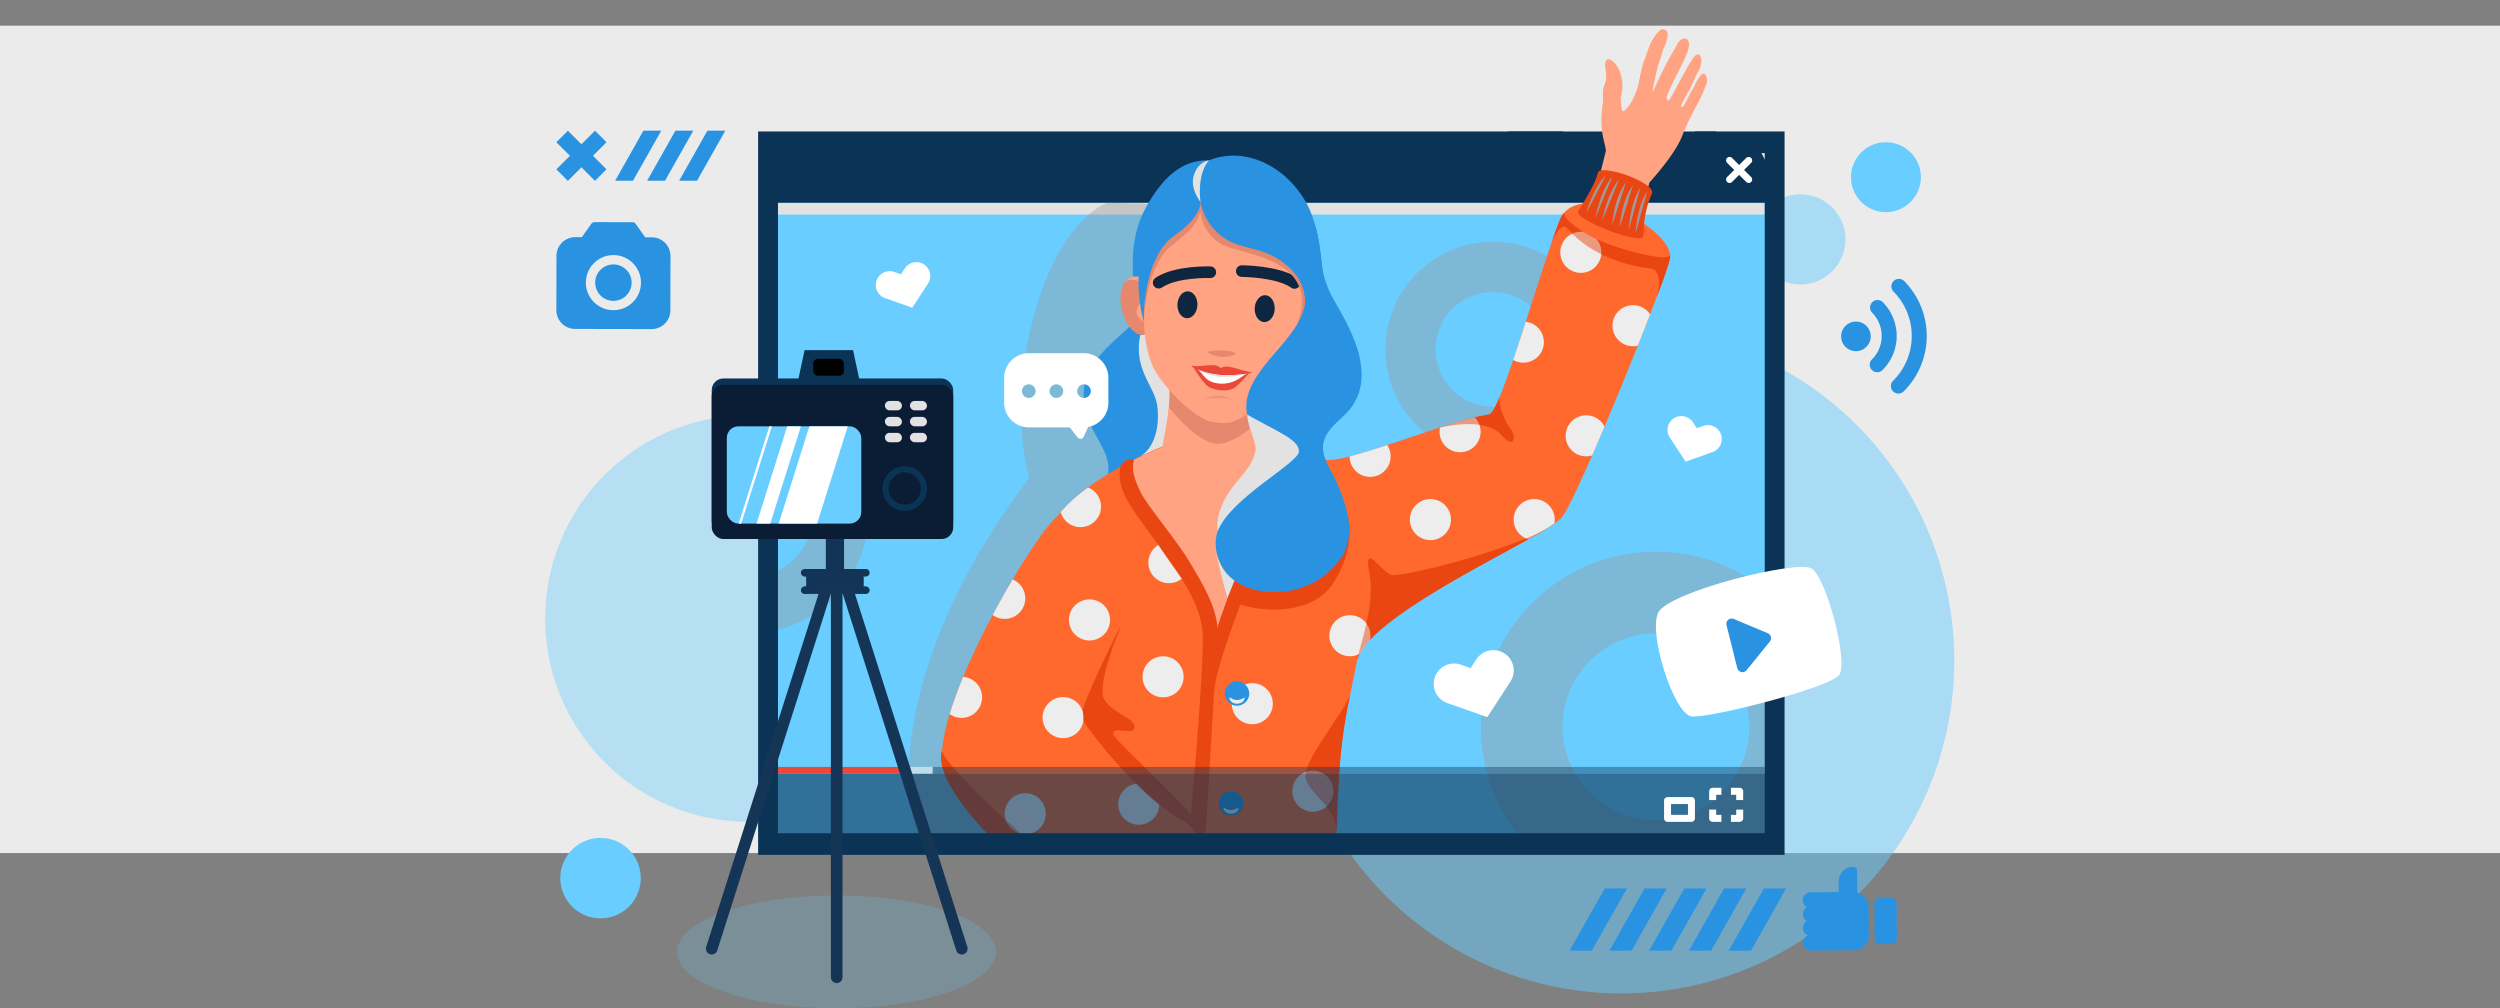 <svg xmlns="http://www.w3.org/2000/svg" xmlns:xlink="http://www.w3.org/1999/xlink" width="1075.531" height="433.769" viewBox="0 0 1075.531 433.769">
  <rect x="0" y="0" width="1075.531" height="433.769" fill="#808080" stroke="none"/>
  <defs>
    <clipPath id="clip-path">
      <path id="Trazado_33781" data-name="Trazado 33781" d="M601.554,24.779H169.234l-2.2,363.119h432.32Z" fill="none"/>
    </clipPath>
    <clipPath id="clip-path-2">
      <path id="Trazado_33765" data-name="Trazado 33765" d="M507.129,119.662c-8.245,20.611-25.39,82.655-30.255,83.466-18.11,2.432-64.006,22.472-71.575,19.228l2.328,13.663a160.884,160.884,0,0,0-31.575-19.61l-34.593-1.523c-16.153,5.727-40.774,18.978-50.239,31.8v0c-10.985,8.872-55.239,83.945-49.33,108.85,5.046,21.265,60.464,66.315,68.839,68.48,9.57,2.471,29.94-13.645,37.282-27.918,30.71,1.473,62.584-.968,62.911-8.384.418-9.489.864-19.591,1.634-37.037.343-7.853,4-24.566,7.477-41.907,6.462-22.076,81.5-52.534,88.533-62.084s43.53-99.295,46.017-110.775C557.06,124.473,515.008,99.962,507.129,119.662Z" fill="none"/>
    </clipPath>
  </defs>
  <g id="Grupo_18033" data-name="Grupo 18033" transform="translate(-422.469 -6281)">
    <rect id="Rectángulo_4140" data-name="Rectángulo 4140" width="1075.531" height="355.961" transform="translate(422.469 6292.039)" fill="#ebebeb"/>
    <g id="Grupo_18032" data-name="Grupo 18032" transform="translate(586.312 6256.221)">
      <g id="Grupo_18009" data-name="Grupo 18009">
        <path id="Trazado_33672" data-name="Trazado 33672" d="M533.672,165.692A143.237,143.237,0,1,0,676.908,308.926,143.238,143.238,0,0,0,533.672,165.692Z" fill="#69cdff" opacity="0.5"/>
        <path id="Trazado_33673" data-name="Trazado 33673" d="M630.1,127.765a19.389,19.389,0,1,1-19.39-19.39A19.389,19.389,0,0,1,630.1,127.765Z" fill="#69cdff" opacity="0.5"/>
        <path id="Trazado_33674" data-name="Trazado 33674" d="M111.817,402.559a17.3,17.3,0,1,1-17.3-17.3A17.3,17.3,0,0,1,111.817,402.559Z" fill="#69cdff"/>
        <path id="Trazado_33675" data-name="Trazado 33675" d="M662.535,101.006A15.032,15.032,0,1,1,647.5,85.973,15.031,15.031,0,0,1,662.535,101.006Z" fill="#69cdff"/>
        <path id="Trazado_33676" data-name="Trazado 33676" d="M155.815,203.467a87.439,87.439,0,1,0,89.722,85.093A87.439,87.439,0,0,0,155.815,203.467Z" fill="#69cdff" opacity="0.4"/>
        <g id="Grupo_18001" data-name="Grupo 18001">
          <path id="Trazado_33677" data-name="Trazado 33677" d="M108.481,102.529h-7.69l12.166-21.537h7.69Z" fill="#2993e2"/>
          <path id="Trazado_33678" data-name="Trazado 33678" d="M122.253,102.529h-7.689l12.165-21.537h7.69Z" fill="#2993e2"/>
          <path id="Trazado_33679" data-name="Trazado 33679" d="M136.025,102.529h-7.689L140.5,80.993h7.69Z" fill="#2993e2"/>
        </g>
        <g id="Grupo_18002" data-name="Grupo 18002">
          <path id="Trazado_33680" data-name="Trazado 33680" d="M520.971,433.764h-9.558L526.533,407h9.557Z" fill="#2993e2"/>
          <path id="Trazado_33681" data-name="Trazado 33681" d="M538.087,433.764H528.53L543.65,407h9.557Z" fill="#2993e2"/>
          <path id="Trazado_33682" data-name="Trazado 33682" d="M555.2,433.764h-9.558L560.767,407h9.558Z" fill="#2993e2"/>
          <path id="Trazado_33683" data-name="Trazado 33683" d="M572.32,433.764h-9.557L577.882,407h9.559Z" fill="#2993e2"/>
          <path id="Trazado_33684" data-name="Trazado 33684" d="M589.44,433.764h-9.559L595,407h9.558Z" fill="#2993e2"/>
        </g>
        <rect id="Rectángulo_4115" data-name="Rectángulo 4115" width="23.5" height="7.008" transform="translate(75.51 97.627) rotate(-45.003)" fill="#2993e2"/>
        <rect id="Rectángulo_4116" data-name="Rectángulo 4116" width="7.008" height="23.499" transform="matrix(0.707, -0.707, 0.707, 0.707, 75.51, 85.965)" fill="#2993e2"/>
        <g id="Grupo_18004" data-name="Grupo 18004">
          <g id="Grupo_18003" data-name="Grupo 18003">
            <path id="Trazado_33685" data-name="Trazado 33685" d="M646.16,154.775a3.228,3.228,0,0,0-4.583,4.546,14.214,14.214,0,0,1-.082,20.081,3.226,3.226,0,1,0,4.543,4.582A20.677,20.677,0,0,0,646.16,154.775Z" fill="#2993e2"/>
            <path id="Trazado_33686" data-name="Trazado 33686" d="M655.144,193.164a33.625,33.625,0,0,0,.2-47.494,3.228,3.228,0,0,0-4.583,4.546,27.162,27.162,0,0,1-.158,38.367,3.226,3.226,0,1,0,4.544,4.581Z" fill="#2993e2"/>
            <path id="Trazado_33687" data-name="Trazado 33687" d="M639.118,165.007a6.367,6.367,0,1,0-.039,9.006A6.378,6.378,0,0,0,639.118,165.007Z" fill="#2993e2"/>
          </g>
        </g>
        <g id="Grupo_18007" data-name="Grupo 18007">
          <g id="Grupo_18006" data-name="Grupo 18006">
            <g id="Grupo_18005" data-name="Grupo 18005">
              <path id="Trazado_33688" data-name="Trazado 33688" d="M116.579,126.868l-2.842,0-4.075-5.763a1.712,1.712,0,0,0-1.4-.728l-16.306-.032a1.726,1.726,0,0,0-1.406.723l-4.094,5.748-2.845-.007a8.067,8.067,0,0,0-8.057,8.029l-.045,23.393a8.068,8.068,0,0,0,8.028,8.057l32.969.061a8.065,8.065,0,0,0,8.057-8.025l.043-23.394A8.066,8.066,0,0,0,116.579,126.868Zm-16.542,31.359A11.853,11.853,0,1,1,111.913,146.4,11.852,11.852,0,0,1,100.037,158.227Z" fill="#2993e2"/>
              <path id="Trazado_33689" data-name="Trazado 33689" d="M100.076,138.54a7.835,7.835,0,1,0,7.818,7.849A7.834,7.834,0,0,0,100.076,138.54Z" fill="#2993e2"/>
            </g>
          </g>
        </g>
        <g id="Grupo_18008" data-name="Grupo 18008">
          <path id="Trazado_33690" data-name="Trazado 33690" d="M635.165,408.721l-.069-9.431a1.638,1.638,0,0,0-1.651-1.622,6.328,6.328,0,0,0-6.281,6.377l.034,4.519-10.363.076-1.706.012a3.4,3.4,0,0,0-1.574,6.413,3.383,3.383,0,0,0,.044,5.972,3.393,3.393,0,0,0,.416,6.152,3.41,3.41,0,0,0,1.3,6.575l1.707-.013,15.357-.112,1.4-.012a6.4,6.4,0,0,0,6.354-6.445l-.089-12.313A6.388,6.388,0,0,0,635.165,408.721Z" fill="#2993e2"/>
          <path id="Trazado_33691" data-name="Trazado 33691" d="M649.705,410.955l-4.814.036a2.381,2.381,0,0,0-2.362,2.4l.113,15.234a2.38,2.38,0,0,0,2.395,2.361l4.817-.037a2.375,2.375,0,0,0,2.359-2.392l-.113-15.238A2.377,2.377,0,0,0,649.705,410.955Z" fill="#2993e2"/>
        </g>
      </g>
      <g id="Grupo_18028" data-name="Grupo 18028">
        <rect id="Rectángulo_4117" data-name="Rectángulo 4117" width="431.782" height="283.293" transform="translate(167.073 104.605)" fill="#69cdff"/>
        <rect id="Rectángulo_4118" data-name="Rectángulo 4118" width="424.517" height="5.083" transform="translate(170.849 112.005)" fill="#e2e2e2" style="mix-blend-mode: multiply;isolation: isolate"/>
        <rect id="Rectángulo_4119" data-name="Rectángulo 4119" width="89.248" height="9.313" transform="translate(485.072 81.35)" fill="#0b3356"/>
        <path id="Trazado_33692" data-name="Trazado 33692" d="M598.856,99.782l-8.148-15.134H176.866l-8.73,7.875V112h430.72Z" fill="#0b3356"/>
        <g id="Grupo_18010" data-name="Grupo 18010">
          <line id="Línea_43" data-name="Línea 43" x2="8.225" y2="8.22" transform="translate(580.242 93.78)" fill="none" stroke="#fff" stroke-linecap="round" stroke-miterlimit="10" stroke-width="3"/>
          <line id="Línea_44" data-name="Línea 44" x1="8.225" y2="8.221" transform="translate(580.242 93.779)" fill="none" stroke="#fff" stroke-linecap="round" stroke-miterlimit="10" stroke-width="3"/>
        </g>
        <g id="Grupo_18016" data-name="Grupo 18016">
          <g id="Grupo_18015" data-name="Grupo 18015" clip-path="url(#clip-path)">
            <path id="Trazado_33693" data-name="Trazado 33693" d="M548.555,262.1a75.34,75.34,0,1,0,75.342,75.34A75.34,75.34,0,0,0,548.555,262.1Zm0,115.492a40.152,40.152,0,1,1,40.153-40.152A40.152,40.152,0,0,1,548.555,377.6Z" fill="#9b9b9b" opacity="0.4" style="mix-blend-mode: color-burn;isolation: isolate"/>
            <path id="Trazado_33694" data-name="Trazado 33694" d="M478.482,128.794a46.3,46.3,0,1,0,46.3,46.295A46.3,46.3,0,0,0,478.482,128.794Zm0,70.969a24.673,24.673,0,1,1,24.673-24.674A24.672,24.672,0,0,1,478.482,199.763Z" fill="#9b9b9b" opacity="0.4" style="mix-blend-mode: color-burn;isolation: isolate"/>
            <path id="Trazado_33695" data-name="Trazado 33695" d="M158.544,194.742a51.221,51.221,0,1,0,51.223,51.221A51.222,51.222,0,0,0,158.544,194.742Zm0,78.52a27.3,27.3,0,1,1,27.3-27.3A27.3,27.3,0,0,1,158.544,273.262Z" fill="#9b9b9b" opacity="0.4" style="mix-blend-mode: color-burn;isolation: isolate"/>
            <path id="Trazado_33696" data-name="Trazado 33696" d="M230.813,383.243c-8.34-21.478-6.56-80.511,48.083-152.867-10.871-40.652,4.985-105.45,33.538-118.371l49.8,1.2s49.8,142.433,39.543,270.034Z" fill="#9b9b9b" opacity="0.4" style="mix-blend-mode: color-burn;isolation: isolate"/>
            <g id="Grupo_18014" data-name="Grupo 18014">
              <path id="Trazado_33697" data-name="Trazado 33697" d="M527.063,89.555c-.764-4.892-2.954-8.936-1.476-19.528.5-3.612-.065-3.844.28-6.819.188-1.6,1.284-3.157,1.286-4.607,0-4.468-.508-4.034-.467-6.53.73-5.663,10.144,3.013,6.685,14.681.319,6.338,1.028,6.228,1.6,5.7.276-.26,3.2-2.709,5.358-8.933,1.088-3.138,1.764-9.125,3.125-12.505,1.421-3.519,2.151-6.943,4.016-9.782,2.146-3.265,4.041-5.215,5.875-2.852.565.727.284,3.342-1.239,6.737-1.134,2.533-1.053,3.522-2.271,6.726-.958,3.091-2.945,12.335-2.68,12.506.176.112,3.066-7.019,7.02-14.272,1.45-2.663,2.627-4.447,3.457-6.113,1.42-2.842,3.7-2.943,4.3-2.318,1.3,1.352,1.161,3.248-.473,7.187-.908,2.183-2.289,4.865-3.648,7.541-2.755,5.417-4.864,10.189-4.659,10.463.038.049.531,1.893,1.149.957,2.261-3.42,7.542-14.436,10.449-18.251,2.11-2.765,3.444-.778,3.332,1.6a9.588,9.588,0,0,1-1.656,4.989c-.652,1.029-1.934,4.474-3.239,6.846-1.675,3.043-3.906,7.114-3.845,7.306.014.045.5,1.149,1.147.063,1.168-1.972,2.7-5.482,4.69-8.577a15.263,15.263,0,0,1,2.91-4.869c.991-.981,1.872-.038,2.1.636.65,1.9.416,2.723-.641,5.281-.83,2-1.6,3.868-2.071,4.716-1.009,1.806-2.558,4.731-3.417,6.514a88.864,88.864,0,0,0-3.977,8.613c-2.3,6.466-9.864,15.77-14.292,20.588-1.009,3.81-9.857,33.009-9.857,33.009s-21.378,1.007-19.578-4.95S524.96,97.974,527.063,89.555Z" fill="#ffa383"/>
              <path id="Trazado_33698" data-name="Trazado 33698" d="M405.3,222.356c7.569,3.244,53.465-16.8,71.575-19.228,4.865-.811,22.01-62.855,30.255-83.466,7.879-19.7,49.931,4.811,47.453,16.251-2.487,11.48-38.989,101.225-46.017,110.775S426.483,286.7,420.03,308.777" fill="#ff692e"/>
              <path id="Trazado_33699" data-name="Trazado 33699" d="M515.115,115.684c3.375-5.41,7.57-12.433,8.472-16.578s25.505,4.354,23.251,9.039c-3.266,6.79-3.694,14.924-3.608,17.992C543.363,130.912,512.954,119.153,515.115,115.684Z" fill="#ea4613"/>
              <path id="Trazado_33700" data-name="Trazado 33700" d="M539.769,125.371s.405-11.32,5.014-18.313" fill="#9b9b9b" style="mix-blend-mode: color-burn;isolation: isolate"/>
              <path id="Trazado_33701" data-name="Trazado 33701" d="M536.855,123.749s.407-11.319,5.014-18.314" fill="#9b9b9b" style="mix-blend-mode: color-burn;isolation: isolate"/>
              <path id="Trazado_33702" data-name="Trazado 33702" d="M533.024,122.668s.324-10.961,5.675-18.313" fill="#9b9b9b" style="mix-blend-mode: color-burn;isolation: isolate"/>
              <path id="Trazado_33703" data-name="Trazado 33703" d="M529.824,121.374s.434-10.957,5.86-18.255" fill="#9b9b9b" style="mix-blend-mode: color-burn;isolation: isolate"/>
              <path id="Trazado_33704" data-name="Trazado 33704" d="M525.456,119.694s2.027-11.826,7.3-17.773" fill="#9b9b9b" style="mix-blend-mode: color-burn;isolation: isolate"/>
              <path id="Trazado_33705" data-name="Trazado 33705" d="M522.524,118.546s2.029-11.827,7.3-17.773" fill="#9b9b9b" style="mix-blend-mode: color-burn;isolation: isolate"/>
              <path id="Trazado_33706" data-name="Trazado 33706" d="M518.549,116.519s2.974-11.015,8.514-16.353" fill="#9b9b9b" style="mix-blend-mode: color-burn;isolation: isolate"/>
              <path id="Trazado_33707" data-name="Trazado 33707" d="M405.114,231.833c-5.9-14.038,7.545-88.253-5.5-116.838-7.97-17.455-26.822-27.932-43.332-21.227-12.652-.4-20.841,8.951-27.119,20.251-11.923,21.468-.3,45.236-7.074,51.33-11.143,10.018-20.039,17.688-19.723,29.285.47,17.2,12.945,22.652,10.272,35.483C305.084,266.372,405.114,231.833,405.114,231.833Z" fill="#2993e2"/>
              <path id="Trazado_33708" data-name="Trazado 33708" d="M326.747,168.833c-3.186,14.506,5.927,21.953,7.195,29.964,1.175,7.426-.154,17.934-7.143,22.308l14.788-3.159,4.039-30.881L335.053,167.86Z" fill="#e2e2e2" style="mix-blend-mode: multiply;isolation: isolate"/>
              <path id="Trazado_33709" data-name="Trazado 33709" d="M376.052,216.409c17.493,8,44.8,26.377,49.587,41s-12.317,75.82-13.084,93.267-1.216,27.548-1.634,37.037c-.635,14.386-119.936,10.049-119.261-5.255.418-9.489.863-19.589,1.631-37.036s-10.89-79.909-4.834-94.057,34.873-30.053,53-36.482Z" fill="#ff692e"/>
              <path id="Trazado_33710" data-name="Trazado 33710" d="M408.175,158.689c-1.236,6.929-7.036,15.628-12.093,12.706-4.072-2.357-7.423-6.133-6.194-13.062s5.034-10.189,10.624-11.062C406.534,146.332,409.4,151.757,408.175,158.689Z" fill="#e5886e"/>
              <path id="Trazado_33711" data-name="Trazado 33711" d="M406.916,149.816c-1.049-1.433-7-2.438-8.959,2.723l.861-4.913a7.923,7.923,0,0,1,4.233-.353A5.447,5.447,0,0,1,406.916,149.816Z" fill="#ffa383"/>
              <path id="Trazado_33712" data-name="Trazado 33712" d="M318.224,154.726c.619,7.011,5.632,16.187,10.93,13.721,4.259-1.991,7.93-5.456,7.315-12.467s-4.118-10.593-9.608-11.953C320.945,142.561,317.608,147.713,318.224,154.726Z" fill="#e5886e"/>
              <path id="Trazado_33713" data-name="Trazado 33713" d="M320.256,146c1.181-1.335,7.192-1.814,8.69,3.5l-.424-4.971a7.956,7.956,0,0,0-4.188-.722A5.443,5.443,0,0,0,320.256,146Z" fill="#ffa383"/>
              <path id="Trazado_33714" data-name="Trazado 33714" d="M338.831,188.141c1.859,7.725-1.941,24.72-2.638,28.978-1.592.592-12.245,5.406-12.245,5.406-3.036,10.5,5.629,18.911,13.732,29.958,9.168,12.5,19.729,30.6,18.949,44.674l3.377.15c7.7-29.278,26.64-65.173,22.208-77.809-.543-1.665-3.573-16.119-.366-28.535Z" fill="#ffa383"/>
              <path id="Trazado_33715" data-name="Trazado 33715" d="M339.3,192.673a43.781,43.781,0,0,1-.272,7.319s11.811,15.307,20.71,15.7,20.88-12.743,20.88-12.743.211-9.14.788-12.932Z" fill="#e5886e"/>
              <path id="Trazado_33716" data-name="Trazado 33716" d="M398.989,143.751a35.17,35.17,0,1,1-70.272-3.1c1.147-26.051,17.427-37.886,36.837-37.032S400.111,118.246,398.989,143.751Z" fill="#ffa383"/>
              <path id="Trazado_33717" data-name="Trazado 33717" d="M398.989,143.751c-.829,18.793-1.523,34.525-9.136,44.424-4.589,5.962-16.261,16.047-24.5,18.368-2.045.571-7.8-.015-9.782-.813-7.93-3.207-17.8-13.97-21.667-20.019-6.712-10.531-6.019-26.262-5.191-45.055" fill="#ffa383"/>
              <path id="Trazado_33718" data-name="Trazado 33718" d="M384.546,157.749c-.14,3.191-2.177,5.7-4.549,5.6s-4.184-2.783-4.045-5.974,2.174-5.7,4.553-5.6S384.685,154.551,384.546,157.749Z" fill="#0e263f"/>
              <path id="Trazado_33719" data-name="Trazado 33719" d="M351.3,156.083c-.14,3.192-2.182,5.7-4.557,5.6s-4.182-2.783-4.043-5.974,2.18-5.7,4.551-5.6S351.44,152.886,351.3,156.083Z" fill="#0e263f"/>
              <path id="Trazado_33720" data-name="Trazado 33720" d="M370.393,141.4s15.746.08,22.663,5.1" fill="none" stroke="#0e263f" stroke-linecap="round" stroke-miterlimit="10" stroke-width="5"/>
              <path id="Trazado_33721" data-name="Trazado 33721" d="M356.852,141.9s-14.718-.561-22.222,4.5" fill="none" stroke="#0e263f" stroke-linecap="round" stroke-miterlimit="10" stroke-width="5"/>
              <path id="Trazado_33722" data-name="Trazado 33722" d="M356.278,175.993c2.074-.758,9.412-.5,11.108.49s-3.764,1.974-5.648,1.89S354.611,176.707,356.278,175.993Z" fill="#e5886e"/>
              <path id="Trazado_33723" data-name="Trazado 33723" d="M366.151,196.758a42.1,42.1,0,0,0-11.254-.495c-1.81.239,2.373-1.394,5.644-1.25C363.533,195.145,367.867,197.214,366.151,196.758Z" fill="#e5886e" opacity="0.5"/>
              <path id="Trazado_33724" data-name="Trazado 33724" d="M350.9,183.5c6.761,2.338,15.1,2.315,21.533,1.834.8-.059.444.062-.344.969-1.281,1.481-5.384,6.027-10.863,5.74-5.267-.275-9.79-6.853-10.932-8.754C349.852,182.558,350.292,183.289,350.9,183.5Z" fill="#fff"/>
              <path id="Trazado_33725" data-name="Trazado 33725" d="M328.324,163.575c-2.661-1.958-4.308-4.416-2.358-7.35a10.483,10.483,0,0,1,2.166-2.282c4.873-3.96,2.336,4.914,2.336,4.914Z" fill="#ffa383"/>
              <path id="Trazado_33726" data-name="Trazado 33726" d="M349.216,182.162c4.3.722,9.635-1.69,12.054.981,3.361-2.139,9.133,1.675,13.53,1.669.083,0,.219.158-.085.249-2.324.7-15.341,3.295-25.581-2.434C348.631,182.346,348.673,182.071,349.216,182.162Z" fill="#ea4939"/>
              <path id="Trazado_33727" data-name="Trazado 33727" d="M349.486,182.71s3.4,5.615,5.852,7.886c2.354,2.175,9.023,2.931,11.764,1.084,2.481-1.667,6.652-6.629,6.652-6.629l-1.024.293c-2.362,1.391-3.8,2.863-6.527,3.782a13.17,13.17,0,0,1-8.258.112c-3.479-1.109-4.228-3.709-6.643-5.656l-1.183-.711Z" fill="#ea4939"/>
              <path id="Trazado_33728" data-name="Trazado 33728" d="M351.882,183.955c1.837,1.4,5.262,2.676,9.6,3.011a33,33,0,0,0,10.828-1.369,68.589,68.589,0,0,1-10.585.568A32.464,32.464,0,0,1,351.882,183.955Z" fill="#e2e2e2"/>
              <path id="Trazado_33729" data-name="Trazado 33729" d="M328.324,163.575c-.028-10.732,3.89-25.97,10.748-32.1,5.692-5.09,14.9-10.541,13.554-19.786a18.245,18.245,0,0,0,8.611,17.876c7.645,4.972,43.8,5.5,32.965,34.738l4.057-4.01.579-14.925L388.8,130.551l-37.173-25.559-19.9,26.16L326.666,149.4Z" fill="#e5886e"/>
              <path id="Trazado_33730" data-name="Trazado 33730" d="M397.579,164.9c.258-9.653,1.239-17.274-6.305-24.567-10.616-10.265-20.617-7.289-29.185-13.695a24.206,24.206,0,0,1-9.594-23.589l12.817-1.265,12.983,2.4,14.715,11.7,7.153,17.1s1.409,5.987.486,15.872A74.416,74.416,0,0,1,397.579,164.9Z" fill="#2993e2"/>
              <path id="Trazado_33731" data-name="Trazado 33731" d="M354.875,103.1c-24.548,7.606-26.294,19.761-28.337,33.923a67.512,67.512,0,0,0,1.786,26.555c-.494-6.18.986-29.106,13.051-37.438s11.251-14.447,11.251-14.447Z" fill="#2993e2"/>
              <path id="Trazado_33732" data-name="Trazado 33732" d="M352.626,111.69s-1.8-11.794,3.652-17.922c0,0-4.678.4-6.555,6.507C347.978,105.943,352.626,111.69,352.626,111.69Z" fill="#e2e2e2" style="mix-blend-mode: multiply;isolation: isolate"/>
              <path id="Trazado_33733" data-name="Trazado 33733" d="M318.091,225.653c-1.661,9.93,4.554,17.334,14.266,30.643s20.367,27.35,21.158,40.725c.909,15.368-6.117,90.354-6.117,90.354l7.162.314,5.446-90.382c.335-10.567-6.826-21.914-12.167-30.917s-18.216-24.144-20.96-29.826-4.006-9.534-2.931-14.039C323.948,222.525,320.2,221.263,318.091,225.653Z" fill="#ea4613"/>
              <path id="Trazado_33734" data-name="Trazado 33734" d="M359.544,295.906c1.411-5.033,6.328-18.352,8.117-22.414s4.945,3.941,4.945,3.941-13.12,33.189-14.065,44.188-1.076-16.836-1.076-16.836Z" fill="#ea4613"/>
              <path id="Trazado_33735" data-name="Trazado 33735" d="M420.03,308.777c1.6-8.11,7.789-23.629,5.286-37.269s4.344-1.628,9.031.474,68.7-14.906,74.218-25.294a15.309,15.309,0,0,1-4.959,4.389c-7.409,4.57-21.936,12.107-37.091,20.665C432.05,291.2,421.376,302.123,420.03,308.777Z" fill="#ea4613"/>
              <path id="Trazado_33736" data-name="Trazado 33736" d="M454.6,209.051c4.3-1.368,21.193-4.343,27.321,2.684s6.489.376,3.966-2.6-5.092-10.685-4.7-13.215c-1.726,4.167-2.685,5.773-3.8,6.943C475.435,203.8,474.49,202.544,454.6,209.051Z" fill="#ea4613"/>
              <path id="Trazado_33737" data-name="Trazado 33737" d="M509.219,116.214c-1.533,2.233,8.563,10.458,22.8,14.965s21.908,5.132,22.668,3.469c0,0,.6,1.3-5.486,17.119,0,0,3.034-11.077-3.485-11.628-7.713-.651-25-5.037-34.693-16.563-2.171-2.582-3.827-1.516-6.974,4.444C506.978,120.039,507.8,117.4,509.219,116.214Z" fill="#ea4613"/>
              <path id="Trazado_33738" data-name="Trazado 33738" d="M318.151,294.718s-10.848,25.41-6.793,31.357,12.81,7.4,12.81,11.46-9.566-.918-9.025,3.137c.376,2.83,29.79,28.5,36.311,38.473,2.822,4.314-.9,15.467-.089,17.1l-3.355-.145c-9.5-8.028-43.41-43.535-43.41-43.535s-9.832-35.951-8.565-38.382,8.835-21.085,9.646-22.438S318.151,294.718,318.151,294.718Z" fill="#ea4613"/>
              <path id="Trazado_33739" data-name="Trazado 33739" d="M291.219,246.688c-10.985,8.872-55.239,83.945-49.33,108.85,5.046,21.265,60.464,66.315,68.839,68.48,14.525,3.752,53.939-35.321,34.9-45.774S302.6,337.159,301.435,333.2s19.384-44.332,19.384-44.332" fill="#ff692e"/>
              <path id="Trazado_33740" data-name="Trazado 33740" d="M416.907,324.193c-3.914,8.91-20.153,28.1-19.061,35.129s14.357,13,13.266,24.071C411.112,383.393,411.191,348.78,416.907,324.193Z" fill="#ea4613"/>
              <path id="Trazado_33741" data-name="Trazado 33741" d="M359.157,260.389c.586,6.308,5.093,21.8,5.093,21.8l3.094-7.608S360.373,271.022,359.157,260.389Z" fill="#e2e2e2" style="mix-blend-mode: multiply;isolation: isolate"/>
              <path id="Trazado_33742" data-name="Trazado 33742" d="M364.25,282.194c6.665,5.228,34.912,9.643,45.364-6.4s6.361-29.109,6.361-29.109l-48.631,27.9Z" fill="#ea4613"/>
              <path id="Trazado_33743" data-name="Trazado 33743" d="M241.349,347.609c.54,7.929,75.58,78,89.778,68.012,0,0-11.027,9.839-20.4,8.4C304.6,423.3,261,388.443,247.3,366.585,239.366,354.458,241.077,349.293,241.349,347.609Z" fill="#ea4613"/>
              <g id="Grupo_18013" data-name="Grupo 18013">
                <g id="Grupo_18012" data-name="Grupo 18012" clip-path="url(#clip-path-2)">
                  <g id="Grupo_18011" data-name="Grupo 18011">
                    <path id="Trazado_33744" data-name="Trazado 33744" d="M434.424,221.1a8.83,8.83,0,1,1-8.83-8.83A8.83,8.83,0,0,1,434.424,221.1Z" fill="#ededed" style="mix-blend-mode: soft-light;isolation: isolate"/>
                    <path id="Trazado_33745" data-name="Trazado 33745" d="M460.373,248.316a8.83,8.83,0,1,1-8.83-8.831A8.831,8.831,0,0,1,460.373,248.316Z" fill="#ededed" style="mix-blend-mode: soft-light;isolation: isolate"/>
                    <path id="Trazado_33746" data-name="Trazado 33746" d="M473.128,210.513a8.83,8.83,0,1,1-8.83-8.831A8.831,8.831,0,0,1,473.128,210.513Z" fill="#ededed" style="mix-blend-mode: soft-light;isolation: isolate"/>
                    <path id="Trazado_33747" data-name="Trazado 33747" d="M505.019,248.316a8.831,8.831,0,1,1-8.833-8.831A8.832,8.832,0,0,1,505.019,248.316Z" fill="#ededed" style="mix-blend-mode: soft-light;isolation: isolate"/>
                    <circle id="Elipse_1041" data-name="Elipse 1041" cx="8.83" cy="8.83" r="8.83" transform="translate(509.719 203.445)" fill="#ededed" style="mix-blend-mode: soft-light;isolation: isolate"/>
                    <path id="Trazado_33748" data-name="Trazado 33748" d="M425.738,298.269a8.831,8.831,0,1,1-8.831-8.831A8.832,8.832,0,0,1,425.738,298.269Z" fill="#ededed" style="mix-blend-mode: soft-light;isolation: isolate"/>
                    <path id="Trazado_33749" data-name="Trazado 33749" d="M383.733,327.522a8.83,8.83,0,1,1-8.83-8.833A8.828,8.828,0,0,1,383.733,327.522Z" fill="#ededed" style="mix-blend-mode: soft-light;isolation: isolate"/>
                    <path id="Trazado_33750" data-name="Trazado 33750" d="M409.792,365.16a8.829,8.829,0,1,1-8.83-8.83A8.828,8.828,0,0,1,409.792,365.16Z" fill="#ededed" style="mix-blend-mode: soft-light;isolation: isolate"/>
                    <path id="Trazado_33751" data-name="Trazado 33751" d="M379.225,396.51a8.831,8.831,0,1,1-8.832-8.831A8.831,8.831,0,0,1,379.225,396.51Z" fill="#ededed" style="mix-blend-mode: soft-light;isolation: isolate"/>
                    <path id="Trazado_33752" data-name="Trazado 33752" d="M334.9,370.771a8.83,8.83,0,1,1-9.771-8.783C325.443,361.955,329.806,366.822,334.9,370.771Z" fill="#ededed" style="mix-blend-mode: soft-light;isolation: isolate"/>
                    <path id="Trazado_33753" data-name="Trazado 33753" d="M313.7,420.506a8.83,8.83,0,1,1-8.831-8.831A8.83,8.83,0,0,1,313.7,420.506Z" fill="#ededed" style="mix-blend-mode: soft-light;isolation: isolate"/>
                    <path id="Trazado_33754" data-name="Trazado 33754" d="M286.068,374.851a8.83,8.83,0,1,1-8.83-8.831A8.831,8.831,0,0,1,286.068,374.851Z" fill="#ededed" style="mix-blend-mode: soft-light;isolation: isolate"/>
                    <path id="Trazado_33755" data-name="Trazado 33755" d="M302.353,333.512a8.83,8.83,0,1,1-8.829-8.83A8.83,8.83,0,0,1,302.353,333.512Z" fill="#ededed" style="mix-blend-mode: soft-light;isolation: isolate"/>
                    <path id="Trazado_33756" data-name="Trazado 33756" d="M258.669,324.785a8.831,8.831,0,1,1-8.83-8.832A8.829,8.829,0,0,1,258.669,324.785Z" fill="#ededed" style="mix-blend-mode: soft-light;isolation: isolate"/>
                    <path id="Trazado_33757" data-name="Trazado 33757" d="M313.7,291.484a8.83,8.83,0,1,1-8.831-8.831A8.83,8.83,0,0,1,313.7,291.484Z" fill="#ededed" style="mix-blend-mode: soft-light;isolation: isolate"/>
                    <path id="Trazado_33758" data-name="Trazado 33758" d="M277.238,282.2a8.831,8.831,0,1,1-8.831-8.831A8.83,8.83,0,0,1,277.238,282.2Z" fill="#ededed" style="mix-blend-mode: soft-light;isolation: isolate"/>
                    <path id="Trazado_33759" data-name="Trazado 33759" d="M309.827,242.725A8.831,8.831,0,1,1,301,233.893,8.831,8.831,0,0,1,309.827,242.725Z" fill="#ededed" style="mix-blend-mode: soft-light;isolation: isolate"/>
                    <path id="Trazado_33760" data-name="Trazado 33760" d="M345.366,315.955a8.831,8.831,0,1,1-8.831-8.831A8.83,8.83,0,0,1,345.366,315.955Z" fill="#ededed" style="mix-blend-mode: soft-light;isolation: isolate"/>
                    <path id="Trazado_33761" data-name="Trazado 33761" d="M344.539,273.74a8.832,8.832,0,1,1-10.023-14.494C336.676,262.645,340.372,267.779,344.539,273.74Z" fill="#ededed" style="mix-blend-mode: soft-light;isolation: isolate"/>
                    <path id="Trazado_33762" data-name="Trazado 33762" d="M500.348,171.976a8.831,8.831,0,1,1-8.829-8.83A8.83,8.83,0,0,1,500.348,171.976Z" fill="#ededed" style="mix-blend-mode: soft-light;isolation: isolate"/>
                    <path id="Trazado_33763" data-name="Trazado 33763" d="M547.531,164.9a8.831,8.831,0,1,1-8.832-8.831A8.831,8.831,0,0,1,547.531,164.9Z" fill="#ededed" style="mix-blend-mode: soft-light;isolation: isolate"/>
                    <path id="Trazado_33764" data-name="Trazado 33764" d="M525.081,133.336a8.83,8.83,0,1,1-8.831-8.831,8.953,8.953,0,0,1,1.1.069,39.111,39.111,0,0,0,5.617,3.034A8.791,8.791,0,0,1,525.081,133.336Z" fill="#ededed" style="mix-blend-mode: soft-light;isolation: isolate"/>
                  </g>
                </g>
              </g>
              <path id="Trazado_33766" data-name="Trazado 33766" d="M420.03,308.777c1.6-8.11,7.789-23.629,5.286-37.269s4.344-1.628,9.031.474,68.7-14.906,74.218-25.294a15.309,15.309,0,0,1-4.959,4.389c-7.409,4.57-21.936,12.107-37.091,20.665C432.05,291.2,421.376,302.123,420.03,308.777Z" fill="#ea4613" opacity="0.5" style="mix-blend-mode: multiply;isolation: isolate"/>
              <path id="Trazado_33767" data-name="Trazado 33767" d="M454.6,209.051c4.3-1.368,21.193-4.343,27.321,2.684s6.489.376,3.966-2.6-5.092-10.685-4.7-13.215c-1.726,4.167-2.685,5.773-3.8,6.943C475.435,203.8,474.49,202.544,454.6,209.051Z" fill="#ea4613" opacity="0.5" style="mix-blend-mode: multiply;isolation: isolate"/>
              <path id="Trazado_33768" data-name="Trazado 33768" d="M509.219,116.214c-1.533,2.233,8.563,10.458,22.8,14.965s21.908,5.132,22.668,3.469c0,0,.6,1.3-5.486,17.119,0,0,3.034-11.077-3.485-11.628-7.713-.651-25-5.037-34.693-16.563-2.171-2.582-3.827-1.516-6.974,4.444C506.978,120.039,507.8,117.4,509.219,116.214Z" fill="#ea4613" opacity="0.5" style="mix-blend-mode: multiply;isolation: isolate"/>
              <path id="Trazado_33769" data-name="Trazado 33769" d="M318.151,294.718s-10.848,25.41-6.793,31.357,12.81,7.4,12.81,11.46-9.566-.918-9.025,3.137c.376,2.83,29.79,28.5,36.311,38.473,2.822,4.314-.9,15.467-.089,17.1l-3.355-.145c4.517-9.206,3.713-14.792-3.945-18.757-21.354-12.184-41.814-42.52-41.814-42.52a15.055,15.055,0,0,1,.367-6.315C307.662,314.992,318.151,294.718,318.151,294.718Z" fill="#ea4613" opacity="0.5" style="mix-blend-mode: multiply;isolation: isolate"/>
              <path id="Trazado_33770" data-name="Trazado 33770" d="M416.907,324.193c-3.914,8.91-20.153,28.1-19.061,35.129s14.357,13,13.266,24.071C411.112,383.393,411.191,348.78,416.907,324.193Z" fill="#ea4613" opacity="0.5" style="mix-blend-mode: multiply;isolation: isolate"/>
              <path id="Trazado_33771" data-name="Trazado 33771" d="M364.25,282.194c6.665,5.228,34.912,9.643,45.364-6.4s6.361-29.109,6.361-29.109l-48.631,27.9Z" fill="#ea4613" opacity="0.5" style="mix-blend-mode: multiply;isolation: isolate"/>
              <path id="Trazado_33772" data-name="Trazado 33772" d="M241.349,347.609c.54,7.929,75.58,78,89.778,68.012,0,0-11.027,9.839-20.4,8.4C304.6,423.3,261,388.443,247.3,366.585,239.366,354.458,241.077,349.293,241.349,347.609Z" fill="#ea4613" opacity="0.5" style="mix-blend-mode: multiply;isolation: isolate"/>
              <path id="Trazado_33773" data-name="Trazado 33773" d="M402.478,123.58c3.521,15.818.783,18.509,8.344,31.671,5.765,10.029,17.969,30.692,6.123,45.5-3.994,5-11.113,8.845-11.588,15.9-.359,5.343,3.6,10.547,5.7,15.279,4.311,9.7,8.668,22.719,2.4,32.376a34.143,34.143,0,0,1-23.731,14.832c-11.108,1.387-23.857-1.318-28.834-12.618-5.417-12.3,2.856-21.885,11.084-29.8,3.71-3.571,8.277-6.62,8.811-12.254.549-5.786-2.55-9.878-5.422-14.653-13.346-22.2,21.7-36.92,22.264-55.781.26-8.631-3.717-12.369.337-20.2C397.965,133.83,402.473,123.566,402.478,123.58Z" fill="#2993e2"/>
              <path id="Trazado_33774" data-name="Trazado 33774" d="M372.687,203.128c12.707,7.278,22.244,10.645,22.311,15.768s-29.28,19.813-35.054,34.569l.028-.63s-1.437-7.116,5.446-17.093c3.814-5.525,9.28-9.75,10.816-16.682C377.072,215.286,372.89,208.782,372.687,203.128Z" fill="#e2e2e2" style="mix-blend-mode: multiply;isolation: isolate"/>
              <path id="Trazado_33775" data-name="Trazado 33775" d="M373.593,323.44a5.27,5.27,0,1,1-5.26-5.608A5.44,5.44,0,0,1,373.593,323.44Z" fill="#2993e2"/>
              <path id="Trazado_33776" data-name="Trazado 33776" d="M371.022,370.769a5.271,5.271,0,1,1-5.261-5.61A5.444,5.444,0,0,1,371.022,370.769Z" fill="#2993e2"/>
              <path id="Trazado_33777" data-name="Trazado 33777" d="M365.054,324.9c0-.539,1.106,1.023,3.279,1.023,2.268,0,3.28-1.437,3.28-1.023,0,1.449-1.468,2.624-3.28,2.624S365.054,326.346,365.054,324.9Z" fill="#2993e2"/>
              <path id="Trazado_33778" data-name="Trazado 33778" d="M362.482,372.225c0-.539,1.107,1.025,3.279,1.025,2.267,0,3.279-1.439,3.279-1.025,0,1.451-1.467,2.625-3.279,2.625S362.482,373.676,362.482,372.225Z" fill="#2993e2"/>
              <path id="Trazado_33779" data-name="Trazado 33779" d="M365.054,324.9c0-.539,1.106,1.023,3.279,1.023,2.268,0,3.28-1.437,3.28-1.023,0,1.449-1.468,2.624-3.28,2.624S365.054,326.346,365.054,324.9Z" fill="#ededed" style="mix-blend-mode: soft-light;isolation: isolate"/>
              <path id="Trazado_33780" data-name="Trazado 33780" d="M362.482,372.225c0-.539,1.107,1.025,3.279,1.025,2.267,0,3.279-1.439,3.279-1.025,0,1.451-1.467,2.625-3.279,2.625S362.482,373.676,362.482,372.225Z" fill="#ededed" style="mix-blend-mode: soft-light;isolation: isolate"/>
            </g>
          </g>
        </g>
        <rect id="Rectángulo_4120" data-name="Rectángulo 4120" width="428.007" height="30.266" transform="translate(170.849 357.633)" fill="#0b3356" opacity="0.6" style="mix-blend-mode: multiply;isolation: isolate"/>
        <rect id="Rectángulo_4121" data-name="Rectángulo 4121" width="52.602" height="2.91" transform="translate(170.849 354.723)" fill="#ea4939"/>
        <rect id="Rectángulo_4122" data-name="Rectángulo 4122" width="357.991" height="2.91" transform="translate(237.374 354.723)" fill="#0b3356" opacity="0.4" style="mix-blend-mode: multiply;isolation: isolate"/>
        <rect id="Rectángulo_4123" data-name="Rectángulo 4123" width="13.121" height="2.91" transform="translate(224.253 354.723)" fill="#fff" opacity="0.5"/>
        <g id="Grupo_18017" data-name="Grupo 18017">
          <path id="Trazado_33782" data-name="Trazado 33782" d="M576.731,365.2h-3.776v3.773" fill="none" stroke="#fff" stroke-linejoin="round" stroke-width="3"/>
          <path id="Trazado_33783" data-name="Trazado 33783" d="M584.6,368.975V365.2h-3.774" fill="none" stroke="#fff" stroke-linejoin="round" stroke-width="3"/>
          <path id="Trazado_33784" data-name="Trazado 33784" d="M580.82,376.853H584.6v-3.776" fill="none" stroke="#fff" stroke-linejoin="round" stroke-width="3"/>
          <path id="Trazado_33785" data-name="Trazado 33785" d="M572.954,373.076v3.777h3.775" fill="none" stroke="#fff" stroke-linejoin="round" stroke-width="3"/>
        </g>
        <rect id="Rectángulo_4124" data-name="Rectángulo 4124" width="10.285" height="7.662" transform="translate(553.554 369.19)" fill="none" stroke="#fff" stroke-linecap="round" stroke-linejoin="round" stroke-width="3"/>
        <path id="Trazado_33786" data-name="Trazado 33786" d="M162.314,81.35V392.556H603.9V81.35H565.259l-1.1,9.313h31.205v292.58H170.849V90.663h337.84l-.137-9.313Z" fill="#0b3356"/>
        <g id="Grupo_18018" data-name="Grupo 18018">
          <path id="Trazado_33787" data-name="Trazado 33787" d="M627.387,315.172c-4.131,5.521-55.822,18.675-63.424,17.832s-18.766-35.588-14.441-44.627,59.847-22.864,66.059-19.024S631.517,309.653,627.387,315.172Z" fill="#fff"/>
          <path id="Trazado_33788" data-name="Trazado 33788" d="M596.686,297.21l-14.666-6.151a2.286,2.286,0,0,0-3.1,2.664l4.647,18.505a2.287,2.287,0,0,0,3.994.884l10.02-12.353A2.286,2.286,0,0,0,596.686,297.21Z" fill="#2993e2"/>
        </g>
        <path id="Trazado_33789" data-name="Trazado 33789" d="M302.4,176.716H278.755a10.636,10.636,0,0,0-10.6,10.6v10.727a10.635,10.635,0,0,0,10.6,10.6h17.652L299.77,213a1.518,1.518,0,0,0,2.581-.3l1.94-4.235A10.636,10.636,0,0,0,313,198.047V187.32A10.635,10.635,0,0,0,302.4,176.716Zm-23.646,19.26a2.926,2.926,0,1,1,2.927-2.928A2.925,2.925,0,0,1,278.755,195.976Zm11.884,0a2.926,2.926,0,1,1,2.925-2.928A2.928,2.928,0,0,1,290.639,195.976Zm11.885,0a2.926,2.926,0,1,1,2.924-2.928A2.926,2.926,0,0,1,302.524,195.976Z" fill="#fff"/>
        <g id="Grupo_18021" data-name="Grupo 18021">
          <g id="Grupo_18020" data-name="Grupo 18020">
            <g id="Grupo_18019" data-name="Grupo 18019">
              <path id="Trazado_33790" data-name="Trazado 33790" d="M458.856,327.264l.148.054L476,333.307l9.835-15.1.087-.133a8.754,8.754,0,1,0-14.67-9.555l-2.411,3.7-4.164-1.467a8.754,8.754,0,1,0-5.82,16.512Z" fill="#fff"/>
            </g>
          </g>
        </g>
        <g id="Grupo_18024" data-name="Grupo 18024">
          <g id="Grupo_18023" data-name="Grupo 18023">
            <g id="Grupo_18022" data-name="Grupo 18022">
              <path id="Trazado_33791" data-name="Trazado 33791" d="M554.53,213.034l.058.09,6.751,10.269,11.573-4.132.1-.035A5.971,5.971,0,0,0,569,207.98l-2.835,1.012-1.655-2.515a5.969,5.969,0,1,0-9.977,6.557Z" fill="#fff"/>
            </g>
          </g>
        </g>
        <g id="Grupo_18027" data-name="Grupo 18027">
          <g id="Grupo_18026" data-name="Grupo 18026">
            <g id="Grupo_18025" data-name="Grupo 18025">
              <path id="Trazado_33792" data-name="Trazado 33792" d="M216.922,153.031l.1.037,11.583,4.105,6.727-10.283.06-.09a5.97,5.97,0,0,0-9.994-6.535l-1.648,2.519-2.839-1a5.969,5.969,0,1,0-3.99,11.252Z" fill="#fff"/>
            </g>
          </g>
        </g>
      </g>
      <g id="Grupo_18031" data-name="Grupo 18031">
        <path id="Trazado_33793" data-name="Trazado 33793" d="M264.753,434.277c0,13.4-30.731,24.271-68.64,24.271s-68.638-10.867-68.638-24.271,30.73-24.269,68.638-24.269S264.753,420.872,264.753,434.277Z" fill="#69cdff" opacity="0.2"/>
        <g id="Grupo_18030" data-name="Grupo 18030">
          <rect id="Rectángulo_4125" data-name="Rectángulo 4125" width="7.841" height="15.327" transform="translate(191.439 255.85)" fill="#123456"/>
          <g id="Grupo_18029" data-name="Grupo 18029">
            <path id="Trazado_33794" data-name="Trazado 33794" d="M203.152,175.415H182.3l-3.542,16.528h27.939Z" fill="#0b3356"/>
            <rect id="Rectángulo_4126" data-name="Rectángulo 4126" width="13.188" height="7.281" rx="2" transform="translate(186.029 179.152)"/>
            <rect id="Rectángulo_4127" data-name="Rectángulo 4127" width="103.889" height="66.35" rx="5" transform="translate(142.346 187.604)" fill="#0b3356"/>
            <rect id="Rectángulo_4128" data-name="Rectángulo 4128" width="103.889" height="66.348" rx="5" transform="translate(142.346 190.329)" fill="#0a1d35"/>
            <rect id="Rectángulo_4129" data-name="Rectángulo 4129" width="57.854" height="41.846" rx="5" transform="translate(148.839 205.794)" fill="#0a1d35"/>
            <rect id="Rectángulo_4130" data-name="Rectángulo 4130" width="57.854" height="41.849" rx="5" transform="translate(148.839 208.181)" fill="#69cdff"/>
            <path id="Trazado_33795" data-name="Trazado 33795" d="M167.539,250.029h-5.9l13.18-41.849h5.9Z" fill="#fff" style="mix-blend-mode: soft-light;isolation: isolate"/>
            <path id="Trazado_33796" data-name="Trazado 33796" d="M155.045,250.029h-1.083l13.18-41.849h1.083Z" fill="#fff" style="mix-blend-mode: soft-light;isolation: isolate"/>
            <path id="Trazado_33797" data-name="Trazado 33797" d="M187.7,250.029H171.176l13.18-41.849h16.525Z" fill="#fff" style="mix-blend-mode: soft-light;isolation: isolate"/>
            <rect id="Rectángulo_4131" data-name="Rectángulo 4131" width="7.335" height="4.049" rx="2" transform="translate(216.849 197.273)" fill="#e2e2e2"/>
            <rect id="Rectángulo_4132" data-name="Rectángulo 4132" width="7.335" height="4.049" rx="2" transform="translate(227.621 197.273)" fill="#e2e2e2"/>
            <rect id="Rectángulo_4133" data-name="Rectángulo 4133" width="7.335" height="4.049" rx="2" transform="translate(216.849 204.131)" fill="#e2e2e2"/>
            <rect id="Rectángulo_4134" data-name="Rectángulo 4134" width="7.335" height="4.049" rx="2" transform="translate(227.621 204.131)" fill="#e2e2e2"/>
            <rect id="Rectángulo_4135" data-name="Rectángulo 4135" width="7.335" height="4.049" rx="2" transform="translate(216.849 210.99)" fill="#e2e2e2"/>
            <rect id="Rectángulo_4136" data-name="Rectángulo 4136" width="7.335" height="4.049" rx="2" transform="translate(227.621 210.99)" fill="#e2e2e2"/>
            <path id="Trazado_33798" data-name="Trazado 33798" d="M236.9,234.954a11.511,11.511,0,1,1-11.51-11.512A11.511,11.511,0,0,1,236.9,234.954Z" fill="#0a1d35"/>
            <path id="Trazado_33799" data-name="Trazado 33799" d="M234.956,234.954a9.57,9.57,0,1,1-9.569-9.57A9.569,9.569,0,0,1,234.956,234.954Z" fill="#0b3356"/>
            <path id="Trazado_33800" data-name="Trazado 33800" d="M232.3,234.954a6.914,6.914,0,1,1-6.913-6.915A6.913,6.913,0,0,1,232.3,234.954Z" fill="#0a1d35"/>
          </g>
          <rect id="Rectángulo_4137" data-name="Rectángulo 4137" width="26.635" height="3.208" transform="translate(182.043 269.572)" fill="#123456"/>
          <path id="Trazado_33801" data-name="Trazado 33801" d="M210.281,271.177a1.6,1.6,0,1,1-1.6-1.605A1.6,1.6,0,0,1,210.281,271.177Z" fill="#123456"/>
          <path id="Trazado_33802" data-name="Trazado 33802" d="M183.926,271.177a1.6,1.6,0,1,1-1.6-1.605A1.605,1.605,0,0,1,183.926,271.177Z" fill="#123456"/>
          <rect id="Rectángulo_4138" data-name="Rectángulo 4138" width="26.635" height="3.208" transform="translate(182.043 277.084)" fill="#123456"/>
          <path id="Trazado_33803" data-name="Trazado 33803" d="M210.281,278.688a1.6,1.6,0,1,1-1.6-1.6A1.6,1.6,0,0,1,210.281,278.688Z" fill="#123456"/>
          <path id="Trazado_33804" data-name="Trazado 33804" d="M183.926,278.688a1.6,1.6,0,1,1-1.6-1.6A1.6,1.6,0,0,1,183.926,278.688Z" fill="#123456"/>
          <rect id="Rectángulo_4139" data-name="Rectángulo 4139" width="24.753" height="7.511" transform="translate(182.984 271.177)" fill="#123456"/>
          <line id="Línea_45" data-name="Línea 45" x1="49.094" y2="154.224" transform="translate(142.346 278.688)" fill="none" stroke="#153556" stroke-linecap="round" stroke-miterlimit="10" stroke-width="5"/>
          <line id="Línea_46" data-name="Línea 46" x1="49.094" y1="154.224" transform="translate(200.839 278.688)" fill="none" stroke="#153556" stroke-linecap="round" stroke-miterlimit="10" stroke-width="5"/>
          <line id="Línea_47" data-name="Línea 47" y2="165.102" transform="translate(196.113 280.105)" fill="none" stroke="#153556" stroke-linecap="round" stroke-miterlimit="10" stroke-width="5"/>
        </g>
      </g>
    </g>
  </g>
</svg>
